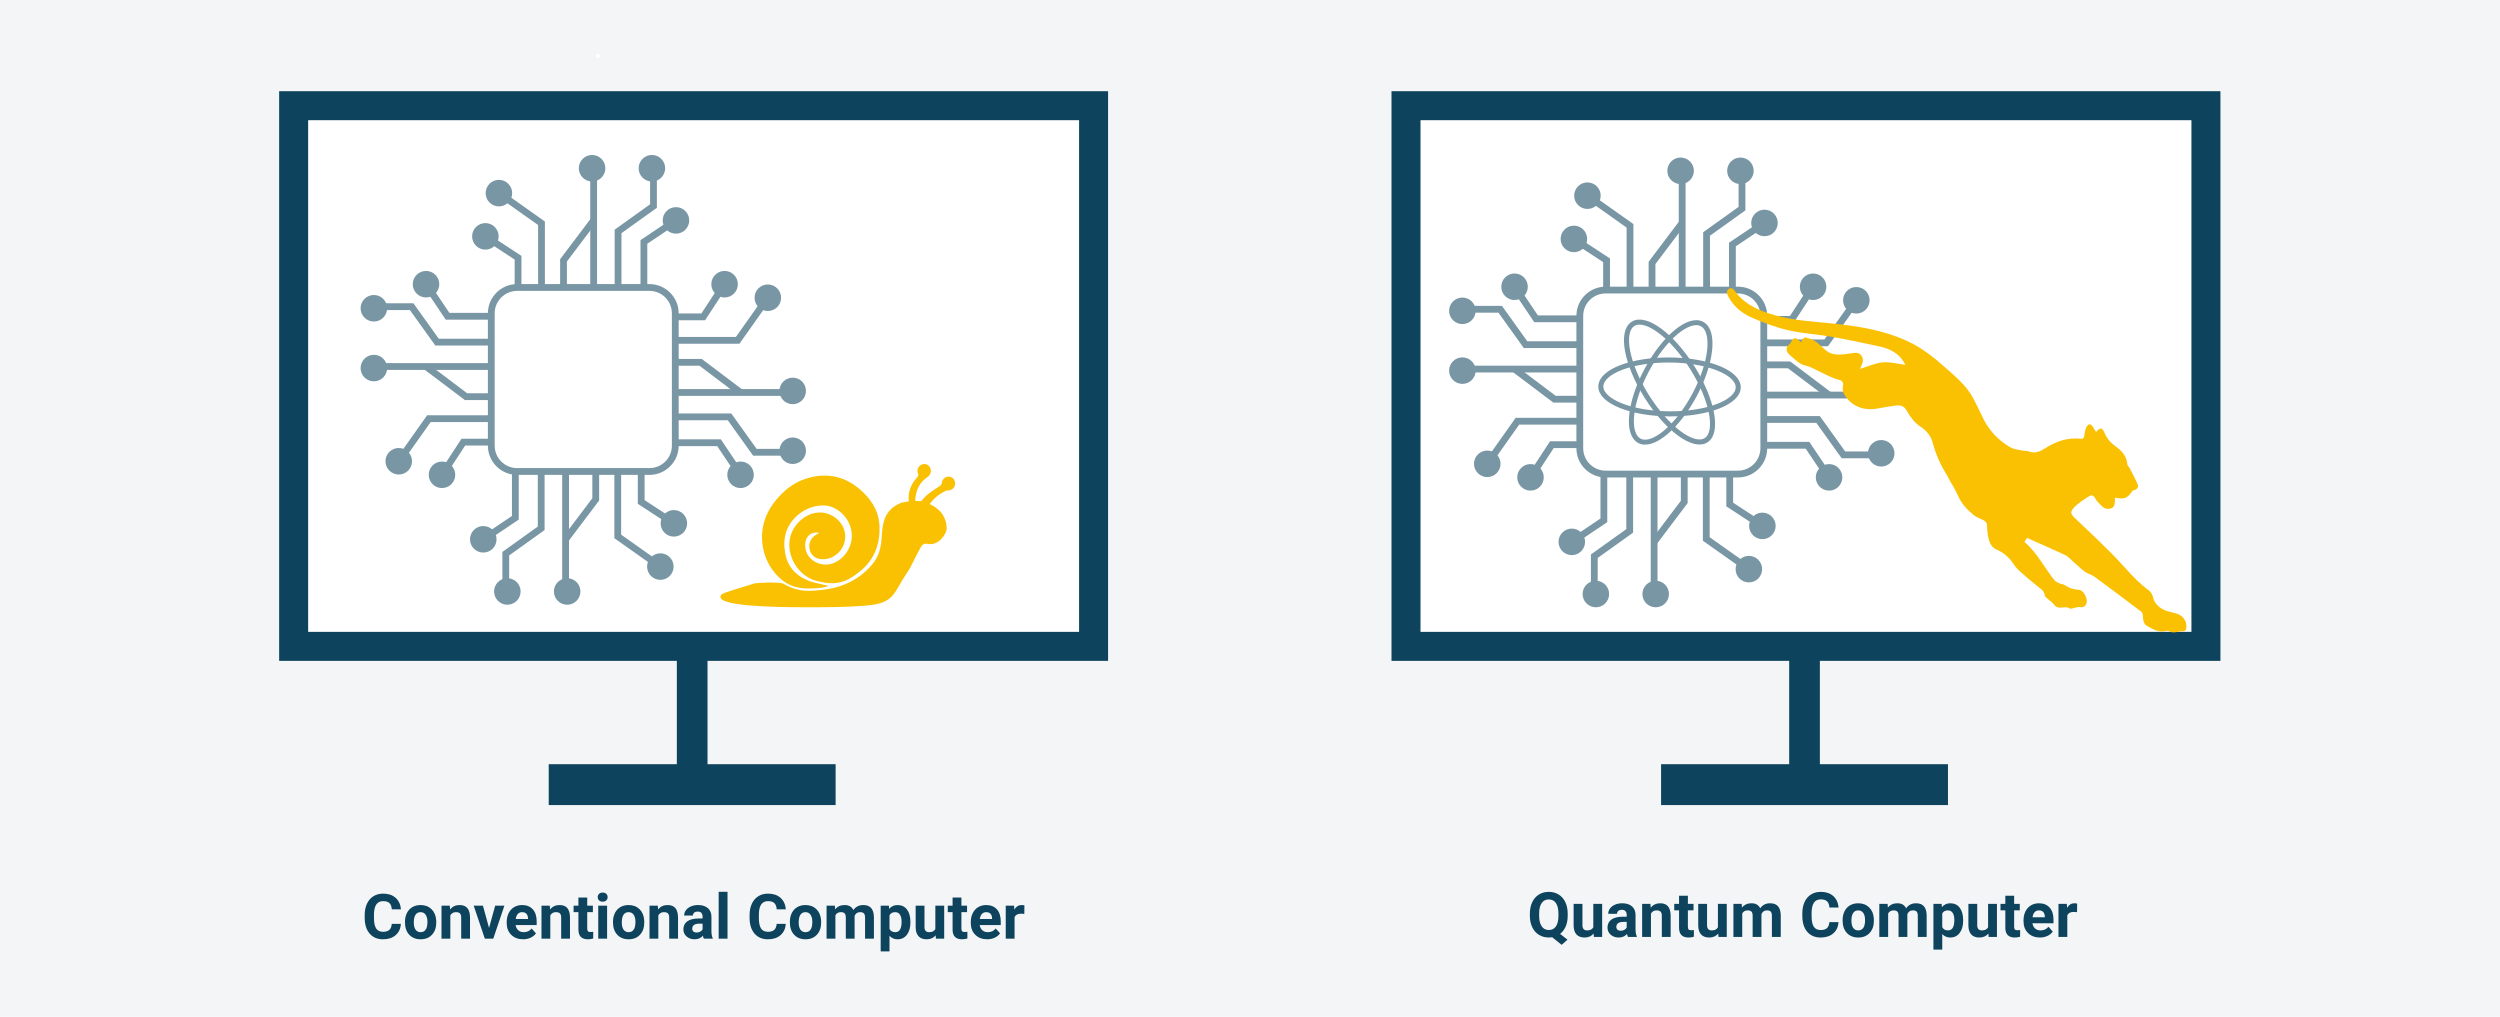 <?xml version="1.0" encoding="UTF-8"?>
<svg id="Ebene_2" data-name="Ebene 2" xmlns="http://www.w3.org/2000/svg" viewBox="0 0 1920 780.936">
  <defs>
    <style>
      .cls-1, .cls-2, .cls-3 {
        fill: none;
      }

      .cls-2 {
        stroke-width: 3.893px;
      }

      .cls-2, .cls-3 {
        stroke: #7996a5;
        stroke-miterlimit: 10;
      }

      .cls-3 {
        stroke-width: 3.823px;
      }

      .cls-4 {
        fill: #0d435c;
      }

      .cls-5 {
        fill: #fff;
      }

      .cls-6 {
        fill: #f3f5f7;
      }

      .cls-7 {
        fill: #7996a5;
      }

      .cls-8 {
        fill: #fac102;
      }
    </style>
  </defs>
  <rect class="cls-6" x="-11.615" y="-9.918" width="1953.011" height="808.313"/>
  <rect class="cls-5" x="226.436" y="78.193" width="610.711" height="415.242"/>
  <rect class="cls-5" x="1081.169" y="78.193" width="610.711" height="415.242"/>
  <path class="cls-4" d="M1705.286,507.565V70.055h-636.612v437.51h305.418v79.324h-98.384v31.387h220.336v-31.387h-98.384v-79.324h307.626ZM1090.943,92.324h592.075v392.974h-592.075V92.324Z"/>
  <path class="cls-4" d="M851.002,507.565V70.055H214.39v437.51h305.418v79.324h-98.384v31.387h220.336v-31.387h-98.384v-79.324h307.626ZM236.658,92.324h592.075v392.974H236.658V92.324Z"/>
  <circle class="cls-5" cx="459.242" cy="42.898" r="1.549"/>
  <g>
    <rect class="cls-1" x="267.22" y="684.903" width="530.95" height="46.978"/>
    <path class="cls-4" d="M307.906,709.536c-.266,3.672-1.621,6.562-4.066,8.672s-5.668,3.164-9.668,3.164c-4.375,0-7.816-1.473-10.324-4.418s-3.762-6.988-3.762-12.129v-2.086c0-3.281.578-6.172,1.734-8.672s2.809-4.418,4.957-5.754,4.645-2.004,7.488-2.004c3.938,0,7.109,1.055,9.516,3.164s3.797,5.07,4.172,8.883h-7.031c-.172-2.203-.785-3.801-1.84-4.793s-2.66-1.488-4.816-1.488c-2.344,0-4.098.84-5.262,2.52s-1.762,4.285-1.793,7.816v2.578c0,3.688.559,6.383,1.676,8.086s2.879,2.555,5.285,2.555c2.172,0,3.793-.496,4.863-1.488s1.684-2.527,1.84-4.605h7.031Z"/>
    <path class="cls-4" d="M311.023,707.989c0-2.516.484-4.758,1.453-6.727s2.363-3.492,4.184-4.57,3.934-1.617,6.34-1.617c3.422,0,6.215,1.047,8.379,3.141s3.371,4.938,3.621,8.531l.047,1.734c0,3.891-1.086,7.012-3.258,9.363s-5.086,3.527-8.742,3.527-6.574-1.172-8.754-3.516-3.27-5.531-3.27-9.562v-.305ZM317.797,708.47c0,2.41.453,4.253,1.359,5.528s2.203,1.913,3.891,1.913c1.641,0,2.922-.63,3.844-1.89s1.383-3.274,1.383-6.044c0-2.363-.461-4.194-1.383-5.493s-2.219-1.948-3.891-1.948c-1.656,0-2.938.646-3.844,1.937s-1.359,3.29-1.359,5.997Z"/>
    <path class="cls-4" d="M345.453,695.544l.211,2.93c1.812-2.266,4.242-3.398,7.289-3.398,2.688,0,4.688.789,6,2.367s1.984,3.938,2.016,7.078v16.383h-6.773v-16.256c0-1.441-.312-2.486-.938-3.137-.625-.649-1.664-.975-3.117-.975-1.906,0-3.336.814-4.289,2.443v17.924h-6.773v-25.359h6.375Z"/>
    <path class="cls-4" d="M375.594,712.63l4.711-17.086h7.078l-8.555,25.359h-6.469l-8.555-25.359h7.078l4.711,17.086Z"/>
    <path class="cls-4" d="M401.727,721.372c-3.719,0-6.746-1.141-9.082-3.422s-3.504-5.32-3.504-9.117v-.656c0-2.547.492-4.824,1.477-6.832s2.379-3.555,4.184-4.641,3.863-1.629,6.176-1.629c3.469,0,6.199,1.094,8.191,3.281s2.988,5.289,2.988,9.305v2.766h-16.148c.219,1.656.879,2.984,1.98,3.984s2.496,1.5,4.184,1.5c2.609,0,4.648-.945,6.117-2.836l3.328,3.727c-1.016,1.438-2.391,2.559-4.125,3.363s-3.656,1.207-5.766,1.207ZM400.953,700.536c-1.344,0-2.434.455-3.27,1.365-.836.911-1.371,2.213-1.605,3.908h9.422v-.542c-.031-1.506-.438-2.672-1.219-3.495-.781-.824-1.891-1.236-3.328-1.236Z"/>
    <path class="cls-4" d="M422.234,695.544l.211,2.93c1.812-2.266,4.242-3.398,7.289-3.398,2.688,0,4.688.789,6,2.367s1.984,3.938,2.016,7.078v16.383h-6.773v-16.256c0-1.441-.312-2.486-.938-3.137-.625-.649-1.664-.975-3.117-.975-1.906,0-3.336.814-4.289,2.443v17.924h-6.773v-25.359h6.375Z"/>
    <path class="cls-4" d="M450.992,689.31v6.234h4.336v4.969h-4.336v12.656c0,.938.18,1.609.539,2.016s1.047.609,2.062.609c.75,0,1.414-.055,1.992-.164v5.133c-1.328.406-2.695.609-4.102.609-4.75,0-7.172-2.398-7.266-7.195v-13.664h-3.703v-4.969h3.703v-6.234h6.773Z"/>
    <path class="cls-4" d="M459.055,688.982c0-1.016.34-1.852,1.02-2.508s1.605-.984,2.777-.984c1.156,0,2.078.328,2.766.984s1.031,1.492,1.031,2.508c0,1.031-.348,1.875-1.043,2.531s-1.613.984-2.754.984-2.059-.328-2.754-.984-1.043-1.5-1.043-2.531ZM466.25,720.904h-6.797v-25.359h6.797v25.359Z"/>
    <path class="cls-4" d="M470.773,707.989c0-2.516.484-4.758,1.453-6.727s2.363-3.492,4.184-4.57,3.934-1.617,6.34-1.617c3.422,0,6.215,1.047,8.379,3.141s3.371,4.938,3.621,8.531l.047,1.734c0,3.891-1.086,7.012-3.258,9.363s-5.086,3.527-8.742,3.527-6.574-1.172-8.754-3.516-3.27-5.531-3.27-9.562v-.305ZM477.547,708.47c0,2.41.453,4.253,1.359,5.528s2.203,1.913,3.891,1.913c1.641,0,2.922-.63,3.844-1.89s1.383-3.274,1.383-6.044c0-2.363-.461-4.194-1.383-5.493s-2.219-1.948-3.891-1.948c-1.656,0-2.938.646-3.844,1.937s-1.359,3.29-1.359,5.997Z"/>
    <path class="cls-4" d="M505.203,695.544l.211,2.93c1.812-2.266,4.242-3.398,7.289-3.398,2.688,0,4.688.789,6,2.367s1.984,3.938,2.016,7.078v16.383h-6.773v-16.256c0-1.441-.312-2.486-.938-3.137-.625-.649-1.664-.975-3.117-.975-1.906,0-3.336.814-4.289,2.443v17.924h-6.773v-25.359h6.375Z"/>
    <path class="cls-4" d="M540.547,720.904c-.312-.609-.539-1.367-.68-2.273-1.641,1.828-3.773,2.742-6.398,2.742-2.484,0-4.543-.719-6.176-2.156s-2.449-3.25-2.449-5.438c0-2.688.996-4.75,2.988-6.188s4.871-2.164,8.637-2.18h3.117v-1.453c0-1.172-.301-2.109-.902-2.812s-1.551-1.055-2.848-1.055c-1.141,0-2.035.273-2.684.82s-.973,1.297-.973,2.25h-6.773c0-1.469.453-2.828,1.359-4.078s2.188-2.23,3.844-2.941,3.516-1.066,5.578-1.066c3.125,0,5.605.785,7.441,2.355s2.754,3.777,2.754,6.621v10.992c.016,2.406.352,4.227,1.008,5.461v.398h-6.844ZM534.945,716.193c1,0,1.922-.223,2.766-.668s1.469-1.043,1.875-1.793v-4.359h-2.531c-3.391,0-5.195,1.172-5.414,3.516l-.023.398c0,.844.297,1.539.891,2.086s1.406.82,2.438.82Z"/>
    <path class="cls-4" d="M558.734,720.904h-6.797v-36h6.797v36Z"/>
    <path class="cls-4" d="M603.5,709.536c-.266,3.672-1.621,6.562-4.066,8.672s-5.668,3.164-9.668,3.164c-4.375,0-7.816-1.473-10.324-4.418s-3.762-6.988-3.762-12.129v-2.086c0-3.281.578-6.172,1.734-8.672s2.809-4.418,4.957-5.754,4.645-2.004,7.488-2.004c3.938,0,7.109,1.055,9.516,3.164s3.797,5.07,4.172,8.883h-7.031c-.172-2.203-.785-3.801-1.84-4.793s-2.66-1.488-4.816-1.488c-2.344,0-4.098.84-5.262,2.52s-1.762,4.285-1.793,7.816v2.578c0,3.688.559,6.383,1.676,8.086s2.879,2.555,5.285,2.555c2.172,0,3.793-.496,4.863-1.488s1.684-2.527,1.84-4.605h7.031Z"/>
    <path class="cls-4" d="M606.617,707.989c0-2.516.484-4.758,1.453-6.727s2.363-3.492,4.184-4.57,3.934-1.617,6.34-1.617c3.422,0,6.215,1.047,8.379,3.141s3.371,4.938,3.621,8.531l.047,1.734c0,3.891-1.086,7.012-3.258,9.363s-5.086,3.527-8.742,3.527-6.574-1.172-8.754-3.516-3.27-5.531-3.27-9.562v-.305ZM613.391,708.47c0,2.41.453,4.253,1.359,5.528s2.203,1.913,3.891,1.913c1.641,0,2.922-.63,3.844-1.89s1.383-3.274,1.383-6.044c0-2.363-.461-4.194-1.383-5.493s-2.219-1.948-3.891-1.948c-1.656,0-2.938.646-3.844,1.937s-1.359,3.29-1.359,5.997Z"/>
    <path class="cls-4" d="M641.164,695.544l.211,2.836c1.797-2.203,4.227-3.305,7.289-3.305,3.266,0,5.508,1.289,6.727,3.867,1.781-2.578,4.32-3.867,7.617-3.867,2.75,0,4.797.801,6.141,2.402s2.016,4.012,2.016,7.23v16.195h-6.797v-16.209c0-1.441-.281-2.494-.844-3.159-.562-.666-1.555-.999-2.977-.999-2.031,0-3.438.971-4.219,2.913l.023,17.454h-6.773v-16.186c0-1.473-.289-2.537-.867-3.195-.578-.657-1.562-.986-2.953-.986-1.922,0-3.312.799-4.172,2.396v17.971h-6.773v-25.359h6.352Z"/>
    <path class="cls-4" d="M699.195,708.458c0,3.906-.887,7.035-2.66,9.387s-4.168,3.527-7.184,3.527c-2.562,0-4.633-.891-6.211-2.672v11.953h-6.773v-35.109h6.281l.234,2.484c1.641-1.969,3.781-2.953,6.422-2.953,3.125,0,5.555,1.156,7.289,3.469s2.602,5.5,2.602,9.562v.352ZM692.422,707.942c0-2.366-.418-4.192-1.254-5.478s-2.051-1.928-3.645-1.928c-2.125,0-3.586.815-4.383,2.445v10.414c.828,1.678,2.305,2.516,4.43,2.516,3.234,0,4.852-2.656,4.852-7.97Z"/>
    <path class="cls-4" d="M718.578,718.325c-1.672,2.031-3.984,3.047-6.938,3.047-2.719,0-4.793-.781-6.223-2.344s-2.16-3.852-2.191-6.867v-16.617h6.773v16.402c0,2.644,1.203,3.965,3.609,3.965,2.297,0,3.875-.798,4.734-2.394v-17.974h6.797v25.359h-6.375l-.188-2.578Z"/>
    <path class="cls-4" d="M738.359,689.31v6.234h4.336v4.969h-4.336v12.656c0,.938.18,1.609.539,2.016s1.047.609,2.062.609c.75,0,1.414-.055,1.992-.164v5.133c-1.328.406-2.695.609-4.102.609-4.75,0-7.172-2.398-7.266-7.195v-13.664h-3.703v-4.969h3.703v-6.234h6.773Z"/>
    <path class="cls-4" d="M758.141,721.372c-3.719,0-6.746-1.141-9.082-3.422s-3.504-5.32-3.504-9.117v-.656c0-2.547.492-4.824,1.477-6.832s2.379-3.555,4.184-4.641,3.863-1.629,6.176-1.629c3.469,0,6.199,1.094,8.191,3.281s2.988,5.289,2.988,9.305v2.766h-16.148c.219,1.656.879,2.984,1.98,3.984s2.496,1.5,4.184,1.5c2.609,0,4.648-.945,6.117-2.836l3.328,3.727c-1.016,1.438-2.391,2.559-4.125,3.363s-3.656,1.207-5.766,1.207ZM757.367,700.536c-1.344,0-2.434.455-3.27,1.365-.836.911-1.371,2.213-1.605,3.908h9.422v-.542c-.031-1.506-.438-2.672-1.219-3.495-.781-.824-1.891-1.236-3.328-1.236Z"/>
    <path class="cls-4" d="M786.664,701.896c-.922-.125-1.734-.188-2.438-.188-2.562,0-4.242.867-5.039,2.602v16.594h-6.773v-25.359h6.398l.188,3.023c1.359-2.328,3.242-3.492,5.648-3.492.75,0,1.453.102,2.109.305l-.094,6.516Z"/>
  </g>
  <g>
    <rect class="cls-1" x="1164.733" y="683.543" width="439.326" height="57.359"/>
    <path class="cls-4" d="M1203.997,703.254c0,3.188-.516,5.957-1.547,8.309s-2.461,4.238-4.289,5.66l5.672,4.453-4.477,3.961-7.266-5.836c-.828.141-1.688.211-2.578.211-2.828,0-5.352-.68-7.57-2.039s-3.938-3.301-5.156-5.824-1.836-5.426-1.852-8.707v-1.688c0-3.359.605-6.316,1.816-8.871s2.922-4.516,5.133-5.883,4.738-2.051,7.582-2.051,5.371.684,7.582,2.051,3.922,3.328,5.133,5.883,1.816,5.504,1.816,8.848v1.523ZM1196.872,701.707c0-3.578-.641-6.297-1.922-8.156s-3.109-2.789-5.484-2.789c-2.359,0-4.18.918-5.461,2.754s-1.93,4.527-1.945,8.074v1.664c0,3.484.641,6.188,1.922,8.109s3.125,2.883,5.531,2.883c2.359,0,4.172-.926,5.438-2.777s1.906-4.551,1.922-8.098v-1.664Z"/>
    <path class="cls-4" d="M1223.896,716.965c-1.672,2.031-3.984,3.047-6.938,3.047-2.719,0-4.793-.781-6.223-2.344s-2.16-3.852-2.191-6.867v-16.617h6.773v16.402c0,2.644,1.203,3.965,3.609,3.965,2.297,0,3.875-.798,4.734-2.394v-17.974h6.797v25.359h-6.375l-.188-2.578Z"/>
    <path class="cls-4" d="M1250.263,719.543c-.312-.609-.539-1.367-.68-2.273-1.641,1.828-3.773,2.742-6.398,2.742-2.484,0-4.543-.719-6.176-2.156s-2.449-3.25-2.449-5.438c0-2.688.996-4.75,2.988-6.188s4.871-2.164,8.637-2.18h3.117v-1.453c0-1.172-.301-2.109-.902-2.812s-1.551-1.055-2.848-1.055c-1.141,0-2.035.273-2.684.82s-.973,1.297-.973,2.25h-6.773c0-1.469.453-2.828,1.359-4.078s2.188-2.23,3.844-2.941,3.516-1.066,5.578-1.066c3.125,0,5.605.785,7.441,2.355s2.754,3.777,2.754,6.621v10.992c.016,2.406.352,4.227,1.008,5.461v.398h-6.844ZM1244.661,714.832c1,0,1.922-.223,2.766-.668s1.469-1.043,1.875-1.793v-4.359h-2.531c-3.391,0-5.195,1.172-5.414,3.516l-.023.398c0,.844.297,1.539.891,2.086s1.406.82,2.438.82Z"/>
    <path class="cls-4" d="M1267.536,694.184l.211,2.93c1.812-2.266,4.242-3.398,7.289-3.398,2.688,0,4.688.789,6,2.367s1.984,3.938,2.016,7.078v16.383h-6.773v-16.256c0-1.441-.312-2.486-.938-3.137-.625-.649-1.664-.975-3.117-.975-1.906,0-3.336.814-4.289,2.443v17.924h-6.773v-25.359h6.375Z"/>
    <path class="cls-4" d="M1296.294,687.949v6.234h4.336v4.969h-4.336v12.656c0,.938.18,1.609.539,2.016s1.047.609,2.062.609c.75,0,1.414-.055,1.992-.164v5.133c-1.328.406-2.695.609-4.102.609-4.75,0-7.172-2.398-7.266-7.195v-13.664h-3.703v-4.969h3.703v-6.234h6.773Z"/>
    <path class="cls-4" d="M1319.591,716.965c-1.672,2.031-3.984,3.047-6.938,3.047-2.719,0-4.793-.781-6.223-2.344s-2.16-3.852-2.191-6.867v-16.617h6.773v16.402c0,2.644,1.203,3.965,3.609,3.965,2.297,0,3.875-.798,4.734-2.394v-17.974h6.797v25.359h-6.375l-.188-2.578Z"/>
    <path class="cls-4" d="M1337.614,694.184l.211,2.836c1.797-2.203,4.227-3.305,7.289-3.305,3.266,0,5.508,1.289,6.727,3.867,1.781-2.578,4.32-3.867,7.617-3.867,2.75,0,4.797.801,6.141,2.402s2.016,4.012,2.016,7.23v16.195h-6.797v-16.209c0-1.441-.281-2.494-.844-3.159-.562-.666-1.555-.999-2.977-.999-2.031,0-3.438.971-4.219,2.913l.023,17.454h-6.773v-16.186c0-1.473-.289-2.537-.867-3.195-.578-.657-1.562-.986-2.953-.986-1.922,0-3.312.799-4.172,2.396v17.971h-6.773v-25.359h6.352Z"/>
    <path class="cls-4" d="M1412.005,708.176c-.266,3.672-1.621,6.562-4.066,8.672s-5.668,3.164-9.668,3.164c-4.375,0-7.816-1.473-10.324-4.418s-3.762-6.988-3.762-12.129v-2.086c0-3.281.578-6.172,1.734-8.672s2.809-4.418,4.957-5.754,4.645-2.004,7.488-2.004c3.938,0,7.109,1.055,9.516,3.164s3.797,5.07,4.172,8.883h-7.031c-.172-2.203-.785-3.801-1.84-4.793s-2.66-1.488-4.816-1.488c-2.344,0-4.098.84-5.262,2.52s-1.762,4.285-1.793,7.816v2.578c0,3.688.559,6.383,1.676,8.086s2.879,2.555,5.285,2.555c2.172,0,3.793-.496,4.863-1.488s1.684-2.527,1.84-4.605h7.031Z"/>
    <path class="cls-4" d="M1415.122,706.629c0-2.516.484-4.758,1.453-6.727s2.363-3.492,4.184-4.57,3.934-1.617,6.34-1.617c3.422,0,6.215,1.047,8.379,3.141s3.371,4.938,3.621,8.531l.047,1.734c0,3.891-1.086,7.012-3.258,9.363s-5.086,3.527-8.742,3.527-6.574-1.172-8.754-3.516-3.27-5.531-3.27-9.562v-.305ZM1421.896,707.11c0,2.41.453,4.253,1.359,5.528s2.203,1.913,3.891,1.913c1.641,0,2.922-.63,3.844-1.89s1.383-3.274,1.383-6.044c0-2.363-.461-4.194-1.383-5.493s-2.219-1.948-3.891-1.948c-1.656,0-2.938.646-3.844,1.937s-1.359,3.29-1.359,5.997Z"/>
    <path class="cls-4" d="M1449.669,694.184l.211,2.836c1.797-2.203,4.227-3.305,7.289-3.305,3.266,0,5.508,1.289,6.727,3.867,1.781-2.578,4.32-3.867,7.617-3.867,2.75,0,4.797.801,6.141,2.402s2.016,4.012,2.016,7.23v16.195h-6.797v-16.209c0-1.441-.281-2.494-.844-3.159-.562-.666-1.555-.999-2.977-.999-2.031,0-3.438.971-4.219,2.913l.023,17.454h-6.773v-16.186c0-1.473-.289-2.537-.867-3.195-.578-.657-1.562-.986-2.953-.986-1.922,0-3.312.799-4.172,2.396v17.971h-6.773v-25.359h6.352Z"/>
    <path class="cls-4" d="M1507.7,707.098c0,3.906-.887,7.035-2.66,9.387s-4.168,3.527-7.184,3.527c-2.562,0-4.633-.891-6.211-2.672v11.953h-6.773v-35.109h6.281l.234,2.484c1.641-1.969,3.781-2.953,6.422-2.953,3.125,0,5.555,1.156,7.289,3.469s2.602,5.5,2.602,9.562v.352ZM1500.927,706.581c0-2.366-.418-4.192-1.254-5.478s-2.051-1.928-3.645-1.928c-2.125,0-3.586.815-4.383,2.445v10.414c.828,1.678,2.305,2.516,4.43,2.516,3.234,0,4.852-2.656,4.852-7.97Z"/>
    <path class="cls-4" d="M1527.083,716.965c-1.672,2.031-3.984,3.047-6.938,3.047-2.719,0-4.793-.781-6.223-2.344s-2.16-3.852-2.191-6.867v-16.617h6.773v16.402c0,2.644,1.203,3.965,3.609,3.965,2.297,0,3.875-.798,4.734-2.394v-17.974h6.797v25.359h-6.375l-.188-2.578Z"/>
    <path class="cls-4" d="M1546.864,687.949v6.234h4.336v4.969h-4.336v12.656c0,.938.18,1.609.539,2.016s1.047.609,2.062.609c.75,0,1.414-.055,1.992-.164v5.133c-1.328.406-2.695.609-4.102.609-4.75,0-7.172-2.398-7.266-7.195v-13.664h-3.703v-4.969h3.703v-6.234h6.773Z"/>
    <path class="cls-4" d="M1566.646,720.012c-3.719,0-6.746-1.141-9.082-3.422s-3.504-5.32-3.504-9.117v-.656c0-2.547.492-4.824,1.477-6.832s2.379-3.555,4.184-4.641,3.863-1.629,6.176-1.629c3.469,0,6.199,1.094,8.191,3.281s2.988,5.289,2.988,9.305v2.766h-16.148c.219,1.656.879,2.984,1.98,3.984s2.496,1.5,4.184,1.5c2.609,0,4.648-.945,6.117-2.836l3.328,3.727c-1.016,1.438-2.391,2.559-4.125,3.363s-3.656,1.207-5.766,1.207ZM1565.872,699.176c-1.344,0-2.434.455-3.27,1.365-.836.911-1.371,2.213-1.605,3.908h9.422v-.542c-.031-1.506-.438-2.672-1.219-3.495-.781-.824-1.891-1.236-3.328-1.236Z"/>
    <path class="cls-4" d="M1595.169,700.535c-.922-.125-1.734-.188-2.438-.188-2.562,0-4.242.867-5.039,2.602v16.594h-6.773v-25.359h6.398l.188,3.023c1.359-2.328,3.242-3.492,5.648-3.492.75,0,1.453.102,2.109.305l-.094,6.516Z"/>
  </g>
  <g>
    <polygon class="cls-7" points="497.128 220.797 491.905 220.797 491.905 184.414 517.685 167.101 520.597 171.435 497.128 187.197 497.128 220.797"/>
    <polygon class="cls-7" points="477.282 220.797 472.059 220.797 472.059 176.378 499.256 156.899 499.256 131.78 504.479 131.78 504.479 159.583 477.282 179.062 477.282 220.797"/>
    <rect class="cls-7" x="453.316" y="129.208" width="5.223" height="91.59"/>
    <polygon class="cls-7" points="435.386 220.797 430.164 220.797 430.164 199.081 453.844 167.695 458.011 170.841 435.386 200.83 435.386 220.797"/>
    <polygon class="cls-7" points="418.48 220.797 413.258 220.797 413.258 172.823 381.651 150.451 384.668 146.188 418.48 170.121 418.48 220.797"/>
    <polygon class="cls-7" points="400.471 220.797 395.249 220.797 395.249 199.346 367.031 180.897 369.887 176.526 400.471 196.52 400.471 220.797"/>
    <circle class="cls-7" cx="372.768" cy="181.529" r="10.189"/>
    <circle class="cls-7" cx="383.16" cy="148.319" r="10.189"/>
    <circle class="cls-7" cx="454.724" cy="129.208" r="10.189"/>
    <circle class="cls-7" cx="500.663" cy="129.208" r="10.189"/>
    <circle class="cls-7" cx="519.14" cy="169.267" r="10.189"/>
    <polygon class="cls-7" points="372.62 416.353 369.708 412.019 393.177 396.257 393.177 362.655 398.4 362.655 398.4 399.04 372.62 416.353"/>
    <polygon class="cls-7" points="391.049 451.672 385.826 451.672 385.826 423.869 413.023 404.392 413.023 362.655 418.246 362.655 418.246 407.076 391.049 426.553 391.049 451.672"/>
    <rect class="cls-7" x="431.766" y="362.655" width="5.223" height="91.59"/>
    <polygon class="cls-7" points="436.461 415.759 432.294 412.613 454.919 382.624 454.919 362.655 460.141 362.655 460.141 384.373 436.461 415.759"/>
    <polygon class="cls-7" points="505.637 437.266 471.825 413.332 471.825 362.655 477.048 362.655 477.048 410.629 508.654 433.003 505.637 437.266"/>
    <polygon class="cls-7" points="520.418 406.928 489.834 386.932 489.834 362.655 495.056 362.655 495.056 384.106 523.274 402.556 520.418 406.928"/>
    <circle class="cls-7" cx="517.537" cy="401.925" r="10.189"/>
    <circle class="cls-7" cx="507.145" cy="435.135" r="10.189"/>
    <circle class="cls-7" cx="435.581" cy="454.245" r="10.189"/>
    <circle class="cls-7" cx="389.642" cy="454.245" r="10.189"/>
    <circle class="cls-7" cx="371.165" cy="414.186" r="10.189"/>
    <polygon class="cls-7" points="566.574 366.096 550.812 342.627 517.21 342.627 517.21 337.405 553.595 337.405 570.908 363.184 566.574 366.096"/>
    <polygon class="cls-7" points="606.228 349.977 578.425 349.977 558.947 322.781 517.21 322.781 517.21 317.559 561.63 317.559 581.109 344.754 606.228 344.754 606.228 349.977"/>
    <rect class="cls-7" x="517.21" y="298.816" width="91.59" height="5.223"/>
    <polygon class="cls-7" points="567.168 303.511 537.179 280.884 517.21 280.884 517.21 275.661 538.928 275.661 570.314 299.343 567.168 303.511"/>
    <polygon class="cls-7" points="567.888 263.979 517.21 263.979 517.21 258.757 565.186 258.757 587.558 227.15 591.821 230.167 567.888 263.979"/>
    <polygon class="cls-7" points="541.488 245.971 517.21 245.971 517.21 240.748 538.663 240.748 557.111 212.53 561.482 215.387 541.488 245.971"/>
    <circle class="cls-7" cx="556.48" cy="218.267" r="10.189"/>
    <circle class="cls-7" cx="589.689" cy="228.659" r="10.189"/>
    <circle class="cls-7" cx="608.8" cy="300.223" r="10.189"/>
    <circle class="cls-7" cx="608.8" cy="346.162" r="10.189"/>
    <circle class="cls-7" cx="568.741" cy="364.639" r="10.189"/>
    <polygon class="cls-7" points="378.716 245.502 342.333 245.502 325.018 219.722 329.352 216.81 345.115 240.279 378.716 240.279 378.716 245.502"/>
    <polygon class="cls-7" points="378.716 265.348 334.297 265.348 314.818 238.151 289.699 238.151 289.699 232.928 317.502 232.928 336.981 260.125 378.716 260.125 378.716 265.348"/>
    <rect class="cls-7" x="287.126" y="278.868" width="91.59" height="5.223"/>
    <polygon class="cls-7" points="378.716 307.243 356.999 307.243 325.612 283.563 328.758 279.396 358.748 302.021 378.716 302.021 378.716 307.243"/>
    <polygon class="cls-7" points="308.369 355.756 304.106 352.739 328.039 318.927 378.716 318.927 378.716 324.149 330.742 324.149 308.369 355.756"/>
    <polygon class="cls-7" points="338.816 370.376 334.445 367.52 354.439 336.936 378.716 336.936 378.716 342.158 357.264 342.158 338.816 370.376"/>
    <circle class="cls-7" cx="339.447" cy="364.639" r="10.189"/>
    <circle class="cls-7" cx="306.237" cy="354.247" r="10.189"/>
    <circle class="cls-7" cx="287.126" cy="282.683" r="10.189"/>
    <circle class="cls-7" cx="287.126" cy="236.744" r="10.189"/>
    <circle class="cls-7" cx="327.186" cy="218.267" r="10.189"/>
    <path class="cls-7" d="M498.784,364.719h-101.643c-12.376,0-22.445-10.069-22.445-22.443v-101.645c0-12.376,10.069-22.445,22.445-22.445h101.643c12.376,0,22.445,10.069,22.445,22.445v101.645c0,12.375-10.069,22.443-22.445,22.443ZM397.141,223.409c-9.496,0-17.222,7.726-17.222,17.222v101.645c0,9.496,7.726,17.221,17.222,17.221h101.643c9.496,0,17.222-7.724,17.222-17.221v-101.645c0-9.496-7.726-17.222-17.222-17.222h-101.643Z"/>
    <g>
      <g id="oTPJfa">
        <g>
          <path class="cls-8" d="M712.473,366.202c-6.786,4.607-9.449,11.127-9.578,18.995-1.593.256-3.169.609-4.731,1.031-1.302-7.267.934-13.777,6.085-19.467.968-1.069,1.348-1.77.714-3.276-1.113-2.643.41-5.651,3.009-6.735,2.467-1.029,5.085-.019,6.335,2.444,1.274,2.51.464,5.447-1.835,7.008Z"/>
          <path class="cls-8" d="M717.947,389.304c-2.465-1.636-5.331-2.822-8.142-4.188-3.974-.429-7.952-.524-11.928-.038-2.053.251-4.072.639-6.069,1.103.019.03.041.056.059.086-7.992,3.171-11.91,8.751-13.452,15.711-.696,3.143-1.058,6.37-1.203,9.571-.353,7.785-1.835,15.306-7.209,21.747-9.483,11.366-22.409,17.99-38.405,19.739-5.594.611-11.546,1.179-16.947.183-4.946-.911-9.309-2.641-13.106-5.041-4.594-1.408-19.284-.59-21.838-.188-7.124,2.154-24.273,7.288-25.317,8.35-9.652,9.815,46.65,9.914,60.613,10.028,13.554.11,41.299.02,54.672-1.795,17.693-2.401,17.422-10.902,26.722-24.37,4.143-6,6.252-12.076,9.878-18.33,1.143-1.971,2.008-5.082,6.448-4.156,8.011,1.671,14.498-7.832,14.335-12.194-.247-6.577-3.029-12.184-9.11-16.218Z"/>
          <path class="cls-8" d="M728.248,376.701c-.635.026-1.366-.092-1.886.178-4.988,2.586-9.408,5.813-12.586,10.649-2.021-.56-4.064-1.035-6.141-1.327-.372-.052-.746-.07-1.118-.11,1.705-2.037,3.342-4.154,5.335-5.856,2.98-2.544,6.351-4.644,9.629-6.821,1.069-.71,1.738-1.323,1.912-2.749.366-3.008,2.991-4.94,5.749-4.583,2.658.344,4.508,2.641,4.407,5.471-.102,2.867-2.335,5.029-5.3,5.148Z"/>
        </g>
      </g>
      <path class="cls-8" d="M629.165,409.255c-6.084-1.385-10.855,2.731-10.826,9.39.044,10.434,9.859,16.044,18.137,14.79,8.587-1.301,15.997-9.293,17.453-18.589,2.222-14.191-9.778-27.34-22.801-26.665-6.571.34-12.547,2.646-17.599,6.717-10.448,8.419-12.993,19.844-10.005,32.214,2.378,9.847,9.466,16.263,19.101,19.467,3.458,1.15,10.105,2.529,13.613,3.308-3.195,1.79-9.797,1.919-13.67,2.049-8.291.277-15.449-1.332-21.801-6.341-12.221-9.638-18.454-27.084-14.271-43.501,2.018-7.92,6.235-14.581,11.646-20.554,5.65-6.238,12.306-11.103,20.338-13.758,14.927-4.933,28.736-2.785,40.997,7.285,8.653,7.106,14.979,16.125,15.847,27.377,1.049,13.593-3.086,26.417-13.556,35.245-9.036,7.619-17.17,12.652-32.082,9.037-15.882-2.47-26.888-19.944-22.572-35.077,2.759-9.675,11.918-17.449,21.238-18.026,10.587-.656,20.153,7.397,20.741,17.458.595,10.179-7.812,18.811-17.936,18.416-4.375-.171-7.724-2.565-9.036-6.46-1.363-4.044-.207-8.612,2.997-11.215,1.244-1.01,2.719-1.737,4.046-2.566Z"/>
    </g>
  </g>
  <g>
    <polygon class="cls-7" points="1333.107 222.762 1327.885 222.762 1327.885 186.379 1353.664 169.065 1356.576 173.399 1333.107 189.161 1333.107 222.762"/>
    <polygon class="cls-7" points="1313.262 222.762 1308.039 222.762 1308.039 178.343 1335.236 158.864 1335.236 133.745 1340.458 133.745 1340.458 161.548 1313.262 181.026 1313.262 222.762"/>
    <rect class="cls-7" x="1289.296" y="131.172" width="5.223" height="91.59"/>
    <polygon class="cls-7" points="1271.366 222.762 1266.143 222.762 1266.143 201.045 1289.824 169.659 1293.991 172.806 1271.366 202.794 1271.366 222.762"/>
    <polygon class="cls-7" points="1254.46 222.762 1249.237 222.762 1249.237 174.788 1217.631 152.415 1220.648 148.152 1254.46 172.085 1254.46 222.762"/>
    <polygon class="cls-7" points="1236.451 222.762 1231.228 222.762 1231.228 201.31 1203.01 182.862 1205.867 178.491 1236.451 198.485 1236.451 222.762"/>
    <circle class="cls-7" cx="1208.747" cy="183.493" r="10.189"/>
    <circle class="cls-7" cx="1219.139" cy="150.284" r="10.189"/>
    <circle class="cls-7" cx="1290.703" cy="131.173" r="10.189"/>
    <circle class="cls-7" cx="1336.643" cy="131.173" r="10.189"/>
    <circle class="cls-7" cx="1355.12" cy="171.232" r="10.189"/>
    <polygon class="cls-7" points="1208.6 418.318 1205.688 413.983 1229.157 398.222 1229.157 364.619 1234.379 364.619 1234.379 401.004 1208.6 418.318"/>
    <polygon class="cls-7" points="1227.028 453.637 1221.806 453.637 1221.806 425.834 1249.003 406.356 1249.003 364.619 1254.225 364.619 1254.225 409.04 1227.028 428.517 1227.028 453.637"/>
    <rect class="cls-7" x="1267.746" y="364.619" width="5.223" height="91.59"/>
    <polygon class="cls-7" points="1272.441 417.724 1268.273 414.577 1290.899 384.589 1290.899 364.619 1296.121 364.619 1296.121 386.338 1272.441 417.724"/>
    <polygon class="cls-7" points="1341.617 439.231 1307.805 415.296 1307.805 364.619 1313.027 364.619 1313.027 412.594 1344.634 434.968 1341.617 439.231"/>
    <polygon class="cls-7" points="1356.397 408.892 1325.814 388.897 1325.814 364.619 1331.036 364.619 1331.036 386.071 1359.254 404.521 1356.397 408.892"/>
    <circle class="cls-7" cx="1353.517" cy="403.889" r="10.189"/>
    <circle class="cls-7" cx="1343.125" cy="437.099" r="10.189"/>
    <circle class="cls-7" cx="1271.561" cy="456.21" r="10.189"/>
    <circle class="cls-7" cx="1225.622" cy="456.21" r="10.189"/>
    <circle class="cls-7" cx="1207.144" cy="416.151" r="10.189"/>
    <polygon class="cls-7" points="1402.553 368.061 1386.792 344.592 1353.189 344.592 1353.189 339.369 1389.574 339.369 1406.887 365.149 1402.553 368.061"/>
    <polygon class="cls-7" points="1442.208 351.941 1414.405 351.941 1394.926 324.746 1353.189 324.746 1353.189 319.523 1397.61 319.523 1417.089 346.719 1442.208 346.719 1442.208 351.941"/>
    <rect class="cls-7" x="1353.189" y="300.78" width="91.59" height="5.223"/>
    <polygon class="cls-7" points="1403.147 305.475 1373.159 282.848 1353.189 282.848 1353.189 277.626 1374.908 277.626 1406.294 301.308 1403.147 305.475"/>
    <polygon class="cls-7" points="1403.867 265.944 1353.189 265.944 1353.189 260.721 1401.165 260.721 1423.537 229.115 1427.801 232.132 1403.867 265.944"/>
    <polygon class="cls-7" points="1377.468 247.935 1353.189 247.935 1353.189 242.713 1374.642 242.713 1393.091 214.495 1397.462 217.351 1377.468 247.935"/>
    <circle class="cls-7" cx="1392.459" cy="220.231" r="10.189"/>
    <circle class="cls-7" cx="1425.669" cy="230.623" r="10.189"/>
    <circle class="cls-7" cx="1444.78" cy="302.187" r="10.189"/>
    <circle class="cls-7" cx="1444.78" cy="348.127" r="10.189"/>
    <circle class="cls-7" cx="1404.721" cy="366.604" r="10.189"/>
    <polygon class="cls-7" points="1214.696 247.466 1178.312 247.466 1160.997 221.687 1165.332 218.775 1181.095 242.244 1214.696 242.244 1214.696 247.466"/>
    <polygon class="cls-7" points="1214.696 267.312 1170.276 267.312 1150.798 240.115 1125.678 240.115 1125.678 234.893 1153.481 234.893 1172.96 262.09 1214.696 262.09 1214.696 267.312"/>
    <rect class="cls-7" x="1123.106" y="280.833" width="91.59" height="5.223"/>
    <polygon class="cls-7" points="1214.696 309.208 1192.979 309.208 1161.591 285.528 1164.738 281.36 1194.728 303.985 1214.696 303.985 1214.696 309.208"/>
    <polygon class="cls-7" points="1144.349 357.72 1140.086 354.704 1164.019 320.891 1214.696 320.891 1214.696 326.114 1166.721 326.114 1144.349 357.72"/>
    <polygon class="cls-7" points="1174.796 372.341 1170.425 369.484 1190.418 338.9 1214.696 338.9 1214.696 344.123 1193.244 344.123 1174.796 372.341"/>
    <circle class="cls-7" cx="1175.427" cy="366.604" r="10.189"/>
    <circle class="cls-7" cx="1142.217" cy="356.212" r="10.189"/>
    <circle class="cls-7" cx="1123.106" cy="284.648" r="10.189"/>
    <circle class="cls-7" cx="1123.106" cy="238.708" r="10.189"/>
    <circle class="cls-7" cx="1163.165" cy="220.231" r="10.189"/>
    <path class="cls-7" d="M1334.764,366.683h-101.643c-12.376,0-22.445-10.069-22.445-22.443v-101.645c0-12.376,10.069-22.445,22.445-22.445h101.643c12.376,0,22.445,10.069,22.445,22.445v101.645c0,12.375-10.069,22.443-22.445,22.443ZM1233.121,225.373c-9.496,0-17.222,7.726-17.222,17.222v101.645c0,9.496,7.726,17.221,17.222,17.221h101.643c9.496,0,17.222-7.724,17.222-17.221v-101.645c0-9.496-7.726-17.222-17.222-17.222h-101.643Z"/>
  </g>
  <ellipse class="cls-3" cx="1283.086" cy="293.688" rx="50.879" ry="20.689" transform="translate(417.214 1285.064) rotate(-61.758)"/>
  <g>
    <ellipse class="cls-2" cx="1282.197" cy="293.411" rx="20.689" ry="52.757" transform="translate(39.953 725.787) rotate(-32.08)"/>
    <ellipse class="cls-2" cx="1282.197" cy="297.156" rx="20.689" ry="52.757" transform="translate(976.486 1577.341) rotate(-89.617)"/>
  </g>
  <path class="cls-8" d="M1609.783,331.804c3.318-3.728,4.596-3.688,6.509.677,1.902,4.338,4.604,7.581,8.533,10.34,4.745,3.332,8.624,7.672,9.029,14.073.054.847,1.194,1.576,1.643,2.455,2.132,4.179,4.367,8.32,6.222,12.622.992,2.3-.496,4.045-3.282,4.677-.665.151-.462-.044-1.15.95-3.559,5.148-5.893,5.797-12.097,4.77-.58-.096-.696-.131-.98.215.254,2.188-.018,5.329-1.176,6.717-1.241,1.486-4.04,1.893-6.389,1.144-2.399-1.2-3.223-2.768-5.062-4.4-.971-.861-1.805-1.997-2.368-3.168-.849-1.769-2.085-2.913-3.946-2.176-.976.387-10.714,6.338-13.569,10.429-1.505,2.156-1.183,3.862.889,5.857,13.178,12.686,26.829,24.974,38.984,38.589,5.832,6.533,11.689,12.669,18.674,17.831,2.154,1.592,2.905,3.666,3.584,6.4.714,2.873,3.436,5.825,6.072,7.491,3.041,1.922,6.89,2.718,10.491,3.567,6.015,1.419,9.546,6.022,8.622,12.038-.116.753-1.264,1.998-1.8,1.932-3.919-.486-7.918,2.335-11.781-.283-.377-.256-1.119-.128-1.642.008-5.727,1.491-10.384-1.224-14.967-3.923-2.618-1.542-2.996-4.284-3.063-7.127-.029-1.215-.262-2.932-1.069-3.546-12.033-9.162-24.135-18.235-36.335-27.173-2.152-1.577-5.073-2.116-7.194-3.722-3.635-2.752-6.907-5.98-10.355-8.982-1.494-1.301-2.861-2.931-4.598-3.737-9.606-4.455-19.308-8.701-29.431-13.222-.312.475-1.087,1.654-2.006,3.052,9.685,8.233,15.198,19.6,22.888,29.297,1.068,1.346,3.034,2.036,4.674,2.851.882.439,2.139.234,2.908.773,3.457,2.426,7.121,3.616,11.434,3.909,3.686.25,7.038,7.073,5.629,10.645-.841,2.132-2.698,3.083-5.229,2.566-1.067-.218-2.289.309-3.439.505-1.416.242-3.357,1.204-4.154.615-3.57-2.638-8.524,1.586-11.731-2.751-1.517-2.051-3.879-3.466-5.799-5.234-.642-.591-1.487-1.339-1.573-2.092-.381-3.337-2.844-4.836-5.155-6.674-4.688-3.728-9.279-7.59-13.739-11.587-1.995-1.788-3.833-3.87-5.295-6.11-3.335-5.109-7.82-8.662-13.354-11.076-8.016-3.497-6.193-20.006-7.238-20.214-2.181-3.462-7.328-2.86-11.959-7.924-9.311-7.805-9.728-14.34-14.437-21.615-1.654-2.554-2.863-5.393-4.476-7.977-4.703-7.534-8.181-15.59-10.451-24.157-1.418-5.351-4.841-9.288-9.223-12.164-4.746-3.114-7.921-7.41-10.547-12.142-1.804-3.25-4.279-4.657-7.709-4.236-5.037.618-10.049,1.481-15.046,2.378-10.866,1.95-20.231-1.955-25.495-11.102-.953-1.656-1.248-4.105-.887-6.006.557-2.934-.55-4.427-3.067-4.962-7.183-1.526-21.166-10.222-25.229-10.879-5.036-.814-7.927-4.432-11.729-7.443-3.79-3.002-4.574-6.494-.584-9.466.316-.236.474-.7.673-1.074,2.033-3.811,3.476-4.039,6.52-1.067.526.513,1.165.911,1.62,1.26-.466-1.886,2.311-4.001,2.836-3.858,2.857.777,5.391,1.088,8.627,3.6,6.892,5.352,8.099,9.357,16.808,9.544,4.284.092,7.07-.667,11.325-1.157,2.29-.263,4.225-.619,6.177,1.715,1.854,2.217,1.509,5.248.527,7.12-.482.92-.78,1.937-1.327,3.332,6.184-1.89,11.657-4.515,17.319-5.023,5.592-.502,11.377,1.135,17.534,1.889-.984-1.536-1.878-3.269-3.08-4.751-4.435-5.47-10.663-7.989-17.214-9.442-12.443-2.76-24.938-5.338-37.492-7.532-10.669-1.864-21.625-2.338-32.131-4.803-9.717-2.28-19.244-5.843-28.403-9.869-6.899-3.032-12.99-7.821-16.967-14.605-1.366-2.33-3.122-5.386-.378-7.294,2.731-1.899,4.299,1.374,5.765,3.173,7.745,9.507,18.328,13.887,29.735,17.069,13.931,3.886,28.244,4.738,42.521,6.162,20.496,2.044,40.794,5.049,59.739,13.986,10.791,5.09,19.971,12.36,28.732,20.211,7.893,7.073,16.243,13.812,21.25,23.512,2.226,4.312,4.508,8.606,6.477,13.036,4.702,10.579,12.058,18.788,22.028,24.513,2.525,1.45,5.726,1.784,8.659,2.441,1.753.392,3.732.043,5.36.672,4.966,1.92,8.995-.011,12.991-2.575,8.21-5.269,17.05-8.204,26.939-7.142,2.097.225,2.647-.809,2.874-2.745.257-2.187.66-4.524,1.698-6.412,1.446-2.631,3.18-2.463,4.831.019.437.658.814,1.355,1.226,2.03.347.569.704,1.132,1.222,1.963Z"/>
</svg>